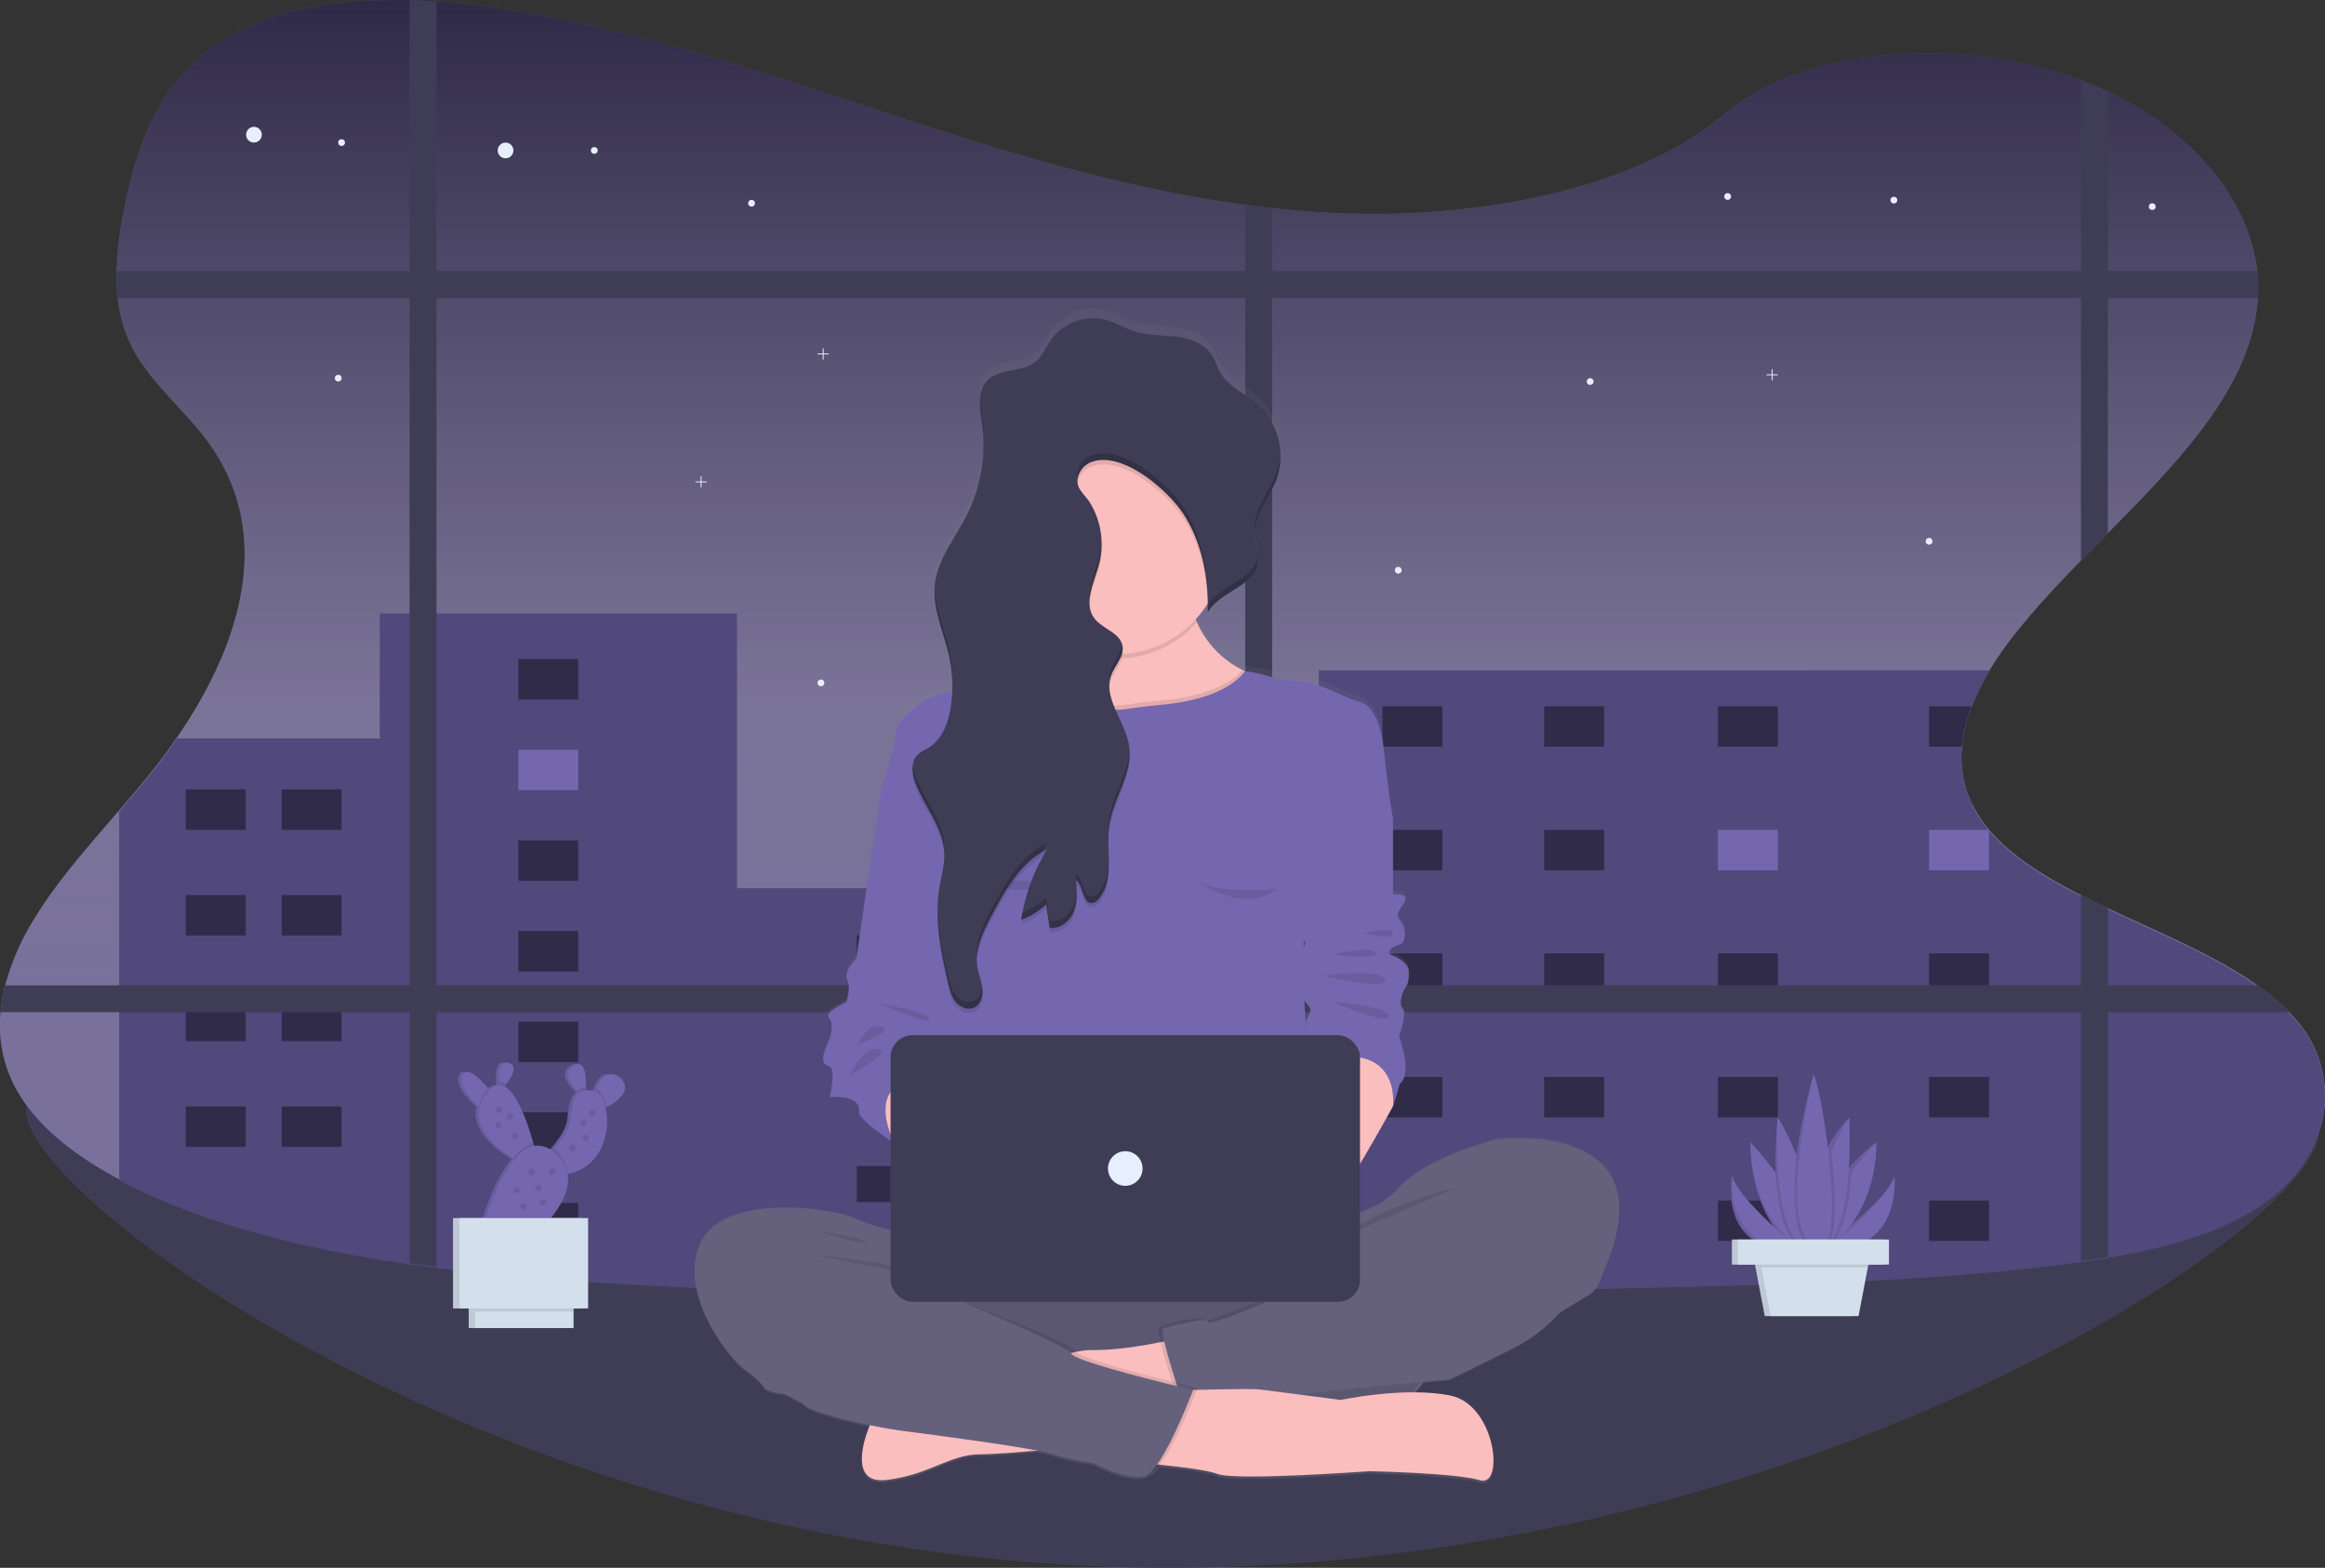 <svg id="08eab577-e723-4d12-b868-9f4caa103b0f" data-name="Layer 1" xmlns="http://www.w3.org/2000/svg" xmlns:xlink="http://www.w3.org/1999/xlink" width="1109.79" height="748.34" viewBox="0 0 1109.79 748.34"><rect x="0" y="0" width="1109.79" height="748.34" fill="#333333" stroke="none"/><defs><linearGradient id="4673c98d-e8c8-4911-bde5-090ef44e1581" x1="600" y1="694.2" x2="600" y2="75.83" gradientUnits="userSpaceOnUse"><stop offset="0.2" stop-color="gray" stop-opacity="0.4"/><stop offset="0.46" stop-color="gray" stop-opacity="0.5"/><stop offset="1" stop-opacity="0.6"/></linearGradient><linearGradient id="528408a2-f79a-48f6-b2a6-578d2aaf4c5c" x1="597.35" y1="783.63" x2="597.35" y2="223.2" gradientUnits="userSpaceOnUse"><stop offset="0" stop-color="gray" stop-opacity="0.25"/><stop offset="0.54" stop-color="gray" stop-opacity="0.12"/><stop offset="1" stop-color="gray" stop-opacity="0.1"/></linearGradient></defs><title>working late</title><path d="M1151.86,616.41c0,44.37-244.24,207.76-549.27,207.76S57.45,650.05,57.45,605.68s240.11,57.79,545.14,57.79S1151.86,572,1151.86,616.41Z" transform="translate(-45.11 -75.83)" fill="#3f3d56"/><path d="M1154.89,598.7c0,.59,0,1.18,0,1.78-.67,18.44-10.94,36.78-29.68,49.73-19.88,13.72-46.54,20.94-73.91,25.55-4.28.72-8.58,1.37-12.87,2-2.19.3-4.37.6-6.54.88-60.93,8-123.14,9.53-185.06,11-64.77,1.6-129.6,3.18-194.44,4l-12.86.15c-98.38,1.06-196.72.17-294.74-5.41-30.42-1.72-61.14-4-91.3-7.84q-6.45-.79-12.86-1.73c-40-5.73-78.81-14.52-114.17-28.79A254.48,254.48,0,0,1,102,638.72c-22.21-11.79-40.94-26.7-50.21-45A63.12,63.12,0,0,1,45.39,559a81.22,81.22,0,0,1,2.23-12.87,114.68,114.68,0,0,1,12.63-29.71c14.44-24.42,36.13-46.31,54.83-69.24C155,398.31,181,336.56,144.16,286.47c-10.57-14.39-25.85-27-34.46-42.05A67.72,67.72,0,0,1,101.26,218a95.07,95.07,0,0,1-.53-12.87,178.53,178.53,0,0,1,3.75-29.84c6-30.72,17.21-63.84,51.83-83,23.63-13.08,53.75-17.14,84.29-16.37q6.43.15,12.86.6c11.71.77,23.35,2.19,34.59,4,69.44,11.09,133.53,34.26,198.23,55.18,49.26,15.92,100.28,30.81,153.22,37.91,4.28.57,8.56,1.1,12.86,1.56,12.41,1.36,24.93,2.26,37.55,2.63C752.72,179.6,826,166,867.71,130.68,908,96.54,983.56,93.79,1038.4,114.18l.82.31q6.19,2.36,12,5.08c40.41,19,67.48,51.54,71.3,85.59a74.3,74.3,0,0,1,.34,12.74.53.53,0,0,1,0,.13c-2.62,41.89-36.86,77.07-71.63,112.31-4.3,4.35-8.61,8.7-12.87,13.08-11.28,11.58-22.21,23.25-31.69,35.26a165.34,165.34,0,0,0-11.92,17.1A110.45,110.45,0,0,0,986.28,413a71.62,71.62,0,0,0-4.67,19.3,50.47,50.47,0,0,0,5,27.6l.09.2c9.28,18.4,28.92,31.44,51.66,43,4.19,2.14,8.5,4.22,12.87,6.28,24.66,11.64,51.23,22.45,71.43,36.82A107.09,107.09,0,0,1,1137.84,559a77.34,77.34,0,0,1,5.36,6.17,54.14,54.14,0,0,1,11.68,32.69C1154.89,598.16,1154.89,598.43,1154.89,598.7Z" transform="translate(-45.11 -75.83)" fill="#7467af"/><path d="M1154.89,598.7c0,.59,0,1.18,0,1.78-.67,18.44-10.94,36.78-29.68,49.73-19.88,13.72-46.54,20.94-73.91,25.55-4.28.72-8.58,1.37-12.87,2-2.19.3-4.37.6-6.54.88-60.93,8-123.14,9.53-185.06,11-64.77,1.6-129.6,3.18-194.44,4l-12.86.15c-98.38,1.06-196.72.17-294.74-5.41-30.42-1.72-61.14-4-91.3-7.84q-6.45-.79-12.86-1.73c-40-5.73-78.81-14.52-114.17-28.79A254.48,254.48,0,0,1,102,638.72c-22.21-11.79-40.94-26.7-50.21-45A63.12,63.12,0,0,1,45.39,559a81.22,81.22,0,0,1,2.23-12.87,114.68,114.68,0,0,1,12.63-29.71c14.44-24.42,36.13-46.31,54.83-69.24C155,398.31,181,336.56,144.16,286.47c-10.57-14.39-25.85-27-34.46-42.05A67.72,67.72,0,0,1,101.26,218a95.07,95.07,0,0,1-.53-12.87,178.53,178.53,0,0,1,3.75-29.84c6-30.72,17.21-63.84,51.83-83,23.63-13.08,53.75-17.14,84.29-16.37q6.43.15,12.86.6c11.71.77,23.35,2.19,34.59,4,69.44,11.09,133.53,34.26,198.23,55.18,49.26,15.92,100.28,30.81,153.22,37.91,4.28.57,8.56,1.1,12.86,1.56,12.41,1.36,24.93,2.26,37.55,2.63C752.72,179.6,826,166,867.71,130.68,908,96.54,983.56,93.79,1038.4,114.18l.82.31q6.19,2.36,12,5.08c40.41,19,67.48,51.54,71.3,85.59a74.3,74.3,0,0,1,.34,12.74.53.53,0,0,1,0,.13c-2.62,41.89-36.86,77.07-71.63,112.31-4.3,4.35-8.61,8.7-12.87,13.08-11.28,11.58-22.21,23.25-31.69,35.26a165.34,165.34,0,0,0-11.92,17.1A110.45,110.45,0,0,0,986.28,413a71.62,71.62,0,0,0-4.67,19.3,50.47,50.47,0,0,0,5,27.6l.09.2c9.28,18.4,28.92,31.44,51.66,43,4.19,2.14,8.5,4.22,12.87,6.28,24.66,11.64,51.23,22.45,71.43,36.82A107.09,107.09,0,0,1,1137.84,559a77.34,77.34,0,0,1,5.36,6.17,54.14,54.14,0,0,1,11.68,32.69C1154.89,598.16,1154.89,598.43,1154.89,598.7Z" transform="translate(-45.11 -75.83)" fill="url(#4673c98d-e8c8-4911-bde5-090ef44e1581)"/><path d="M1051.27,119.57V330.33c-4.3,4.36-8.61,8.71-12.87,13.09V114.18Z" transform="translate(-45.11 -75.83)" fill="#3f3d56"/><path d="M1122.91,217.9a.57.57,0,0,1,0,.13H101.26a95.21,95.21,0,0,1-.53-12.87H1122.57A74.27,74.27,0,0,1,1122.91,217.9Z" transform="translate(-45.11 -75.83)" fill="#3f3d56"/><circle cx="241.32" cy="71.81" r="3.75" fill="#e7effd"/><circle cx="121.22" cy="64.3" r="3.75" fill="#e7effd"/><circle cx="283.68" cy="71.81" r="1.61" fill="#e7effd"/><circle cx="163.04" cy="68.06" r="1.61" fill="#e7effd"/><circle cx="161.44" cy="180.51" r="1.61" fill="#e7effd"/><circle cx="904.01" cy="95.53" r="1.61" fill="#e7effd"/><circle cx="358.74" cy="97.01" r="1.61" fill="#e7effd"/><circle cx="824.66" cy="93.79" r="1.61" fill="#e7effd"/><circle cx="1027.33" cy="98.62" r="1.61" fill="#e7effd"/><path d="M1154.89,598.7c0,.59,0,1.18,0,1.78-.51,18.58-10.8,37.11-29.68,50.15-19.88,13.72-46.54,20.94-73.91,25.55-4.28.72-8.58,1.37-12.87,2-2.19.3-4.37.6-6.54.88-15,2-30.08,3.53-45.21,4.81-20.3,1.72-40.7,2.91-61.12,3.79-26.22,1.15-52.49,1.8-78.73,2.45-51.29,1.26-102.62,2.52-154,3.39l-18.23.3-22.24.3-12.86.15c-81,.86-161.88.42-242.62-2.88q-8.06-.32-16.09-.7-18-.79-36-1.83c-24.05-1.36-48.29-3.08-72.27-5.63q-9.54-1-19-2.21-6.45-.79-12.86-1.73-7.14-1-14.22-2.18c-35-5.72-68.79-14-99.95-26.62A259.37,259.37,0,0,1,102,639.14v-176c4.44-5.15,8.85-10.3,13.09-15.51,5.1-6.26,10-12.71,14.5-19.33h96.8V368.65h170.5V499.79H674.6v-104H995a112,112,0,0,0-8.39,16.65V413h-.37a71.62,71.62,0,0,0-4.67,19.3,50.47,50.47,0,0,0,5,27.6v.42l.09.2c9.28,18.4,28.92,31.44,51.66,43,4.19,2.14,8.5,4.22,12.87,6.28,24.41,11.52,50.71,22.24,70.83,36.4l.6.42A107.61,107.61,0,0,1,1137.43,559c.15.14.28.28.41.42a77.34,77.34,0,0,1,5.36,6.17,54.21,54.21,0,0,1,11.68,32.27C1154.89,598.16,1154.89,598.43,1154.89,598.7Z" transform="translate(-45.11 -75.83)" fill="#7467af"/><path d="M1154.89,598.7c0,.59,0,1.18,0,1.78-.51,18.58-10.8,37.11-29.68,50.15-19.88,13.72-46.54,20.94-73.91,25.55-4.28.72-8.58,1.37-12.87,2-2.19.3-4.37.6-6.54.88-15,2-30.08,3.53-45.21,4.81-20.3,1.72-40.7,2.91-61.12,3.79-26.22,1.15-52.49,1.8-78.73,2.45-51.29,1.26-102.62,2.52-154,3.39l-18.23.3-22.24.3-12.86.15c-81,.86-161.88.42-242.62-2.88q-8.06-.32-16.09-.7-18-.79-36-1.83c-24.05-1.36-48.29-3.08-72.27-5.63q-9.54-1-19-2.21-6.45-.79-12.86-1.73-7.14-1-14.22-2.18c-35-5.72-68.79-14-99.95-26.62A259.37,259.37,0,0,1,102,639.14v-176c4.44-5.15,8.85-10.3,13.09-15.51,5.1-6.26,10-12.71,14.5-19.33h96.8V368.65h170.5V499.79H674.6v-104H995a112,112,0,0,0-8.39,16.65V413h-.37a71.62,71.62,0,0,0-4.67,19.3,50.47,50.47,0,0,0,5,27.6v.42l.09.2c9.28,18.4,28.92,31.44,51.66,43,4.19,2.14,8.5,4.22,12.87,6.28,24.41,11.52,50.71,22.24,70.83,36.4l.6.42A107.61,107.61,0,0,1,1137.43,559c.15.14.28.28.41.42a77.34,77.34,0,0,1,5.36,6.17,54.21,54.21,0,0,1,11.68,32.27C1154.89,598.16,1154.89,598.43,1154.89,598.7Z" transform="translate(-45.11 -75.83)" opacity="0.3"/><rect x="88.69" y="376.79" width="28.6" height="19.3" opacity="0.4"/><rect x="134.45" y="376.79" width="28.6" height="19.3" opacity="0.4"/><rect x="659.88" y="337.12" width="28.6" height="19.3" opacity="0.4"/><rect x="737.09" y="337.12" width="28.6" height="19.3" opacity="0.4"/><rect x="820.01" y="337.12" width="28.6" height="19.3" opacity="0.4"/><rect x="659.88" y="396.1" width="28.6" height="19.3" opacity="0.4"/><rect x="737.09" y="396.1" width="28.6" height="19.3" opacity="0.4"/><rect x="820.01" y="396.1" width="28.6" height="19.3" fill="#7467af"/><rect x="659.88" y="455.07" width="28.6" height="19.3" opacity="0.4"/><rect x="737.09" y="455.07" width="28.6" height="19.3" opacity="0.4"/><rect x="820.01" y="455.07" width="28.6" height="19.3" opacity="0.4"/><rect x="659.88" y="514.05" width="28.6" height="19.3" opacity="0.4"/><rect x="737.09" y="514.05" width="28.6" height="19.3" opacity="0.4"/><rect x="820.01" y="514.05" width="28.6" height="19.3" opacity="0.4"/><rect x="659.88" y="573.03" width="28.6" height="19.3" opacity="0.4"/><rect x="737.09" y="573.03" width="28.6" height="19.3" opacity="0.4"/><rect x="820.01" y="573.03" width="28.6" height="19.3" opacity="0.4"/><path d="M986.28,413a71.62,71.62,0,0,0-4.67,19.3H965.92V413Z" transform="translate(-45.11 -75.83)" opacity="0.4"/><rect x="920.81" y="396.1" width="28.6" height="19.3" fill="#7467af"/><rect x="920.81" y="455.07" width="28.6" height="19.3" opacity="0.4"/><rect x="920.81" y="514.05" width="28.6" height="19.3" opacity="0.4"/><rect x="920.81" y="573.03" width="28.6" height="19.3" opacity="0.4"/><rect x="247.4" y="314.6" width="28.6" height="19.3" opacity="0.4"/><rect x="247.4" y="357.87" width="28.6" height="19.3" fill="#7467af"/><rect x="247.4" y="401.13" width="28.6" height="19.3" opacity="0.4"/><rect x="247.4" y="444.4" width="28.6" height="19.3" opacity="0.4"/><rect x="247.4" y="487.66" width="28.6" height="19.3" opacity="0.4"/><rect x="247.4" y="530.93" width="28.6" height="19.3" opacity="0.4"/><rect x="247.4" y="574.19" width="28.6" height="19.3" opacity="0.4"/><rect x="88.69" y="427.23" width="28.6" height="19.3" opacity="0.4"/><rect x="134.45" y="427.23" width="28.6" height="19.3" opacity="0.4"/><rect x="88.69" y="477.67" width="28.6" height="19.3" opacity="0.4"/><rect x="134.45" y="477.67" width="28.6" height="19.3" opacity="0.4"/><rect x="88.69" y="528.11" width="28.6" height="19.3" opacity="0.4"/><rect x="134.45" y="528.11" width="28.6" height="19.3" opacity="0.4"/><rect x="408.96" y="446.45" width="142.98" height="17.25" opacity="0.4"/><rect x="408.96" y="501.49" width="142.98" height="17.25" opacity="0.4"/><rect x="408.96" y="556.54" width="142.98" height="17.25" opacity="0.4"/><path d="M253.46,76.52v604q-6.45-.79-12.86-1.73V75.92C244.89,76,249.17,76.22,253.46,76.52Z" transform="translate(-45.11 -75.83)" fill="#3f3d56"/><path d="M652.36,175.15V693.66l-12.86.15V173.58Q645.92,174.45,652.36,175.15Z" transform="translate(-45.11 -75.83)" fill="#3f3d56"/><path d="M1137.84,559H45.39a81.22,81.22,0,0,1,2.23-12.87H1122.7A105.88,105.88,0,0,1,1137.84,559Z" transform="translate(-45.11 -75.83)" fill="#3f3d56"/><path d="M1038.4,503.06c4.19,2.14,8.5,4.22,12.87,6.28V675.76c-4.28.72-8.58,1.37-12.87,2Z" transform="translate(-45.11 -75.83)" fill="#3f3d56"/><polygon points="337.33 229.81 334.87 229.81 334.87 227.35 334.43 227.35 334.43 229.81 331.97 229.81 331.97 230.25 334.43 230.25 334.43 232.71 334.87 232.71 334.87 230.25 337.33 230.25 337.33 229.81" fill="#e7effd"/><polygon points="848.61 178.68 846.15 178.68 846.15 176.22 845.7 176.22 845.7 178.68 843.25 178.68 843.25 179.12 845.7 179.12 845.7 181.58 846.15 181.58 846.15 179.12 848.61 179.12 848.61 178.68" fill="#e7effd"/><polygon points="395.6 168.73 393.14 168.73 393.14 166.27 392.69 166.27 392.69 168.73 390.24 168.73 390.24 169.18 392.69 169.18 392.69 171.63 393.14 171.63 393.14 169.18 395.6 169.18 395.6 168.73" fill="#e7effd"/><circle cx="391.85" cy="325.96" r="1.61" fill="#e7effd"/><circle cx="759.02" cy="182.12" r="1.61" fill="#e7effd"/><circle cx="920.81" cy="258.37" r="1.61" fill="#e7effd"/><circle cx="667.43" cy="272.18" r="1.61" fill="#e7effd"/><path d="M760.43,619s-34.31,8.3-47.89,23.83c-4.55,5.19-11.3,8.93-18.27,11.6V631c7.85-13.18,15.76-27.84,15.76-27.84.36-.72,3.22-10.83,3.22-10.83,6.44-5.06-.36-22.74-.36-22.74s3.94-11.19,1.79-13.36-.36-7.94,1.43-10.47,1.43-5.78,1.43-7.94-2.86-5.42-7.51-7.22.36-4.69,3.22-5.42,3.58-7.58.36-11.19.36-5.77,2.14-9.74S710,501,710,501V464.5h0s-2.15-11.91-4.29-32.85-10.37-23.1-10.37-23.1a94.19,94.19,0,0,1-12.87-5.06,88.15,88.15,0,0,0-13.58-5.05s-9.65,0-17.52-2.42-11.95-2.59-11.95-2.59l-1.29-.64a46.83,46.83,0,0,1-21.69-23c-.22-.5-.42-1-.62-1.48a50.48,50.48,0,0,0,5.71-7.58l0-.06c0,.37,0,.74,0,1.11,0,.15,0,.31,0,.46,0,.89,0,1.78,0,2.67h0V365c5.7-10.07,22.24-12.37,23.81-23.87a12,12,0,0,0,.11-1.58v-.07c0-.38,0-.77,0-1.16-.21-3.21-1.31-6.41-1.52-9.65a18.53,18.53,0,0,1,0-2.79v.06c.74-8.93,7.47-16.7,10.55-25.37a30.41,30.41,0,0,0,1.61-7.22v-.07c.08-.74.13-1.49.15-2.24,0-.18,0-.37,0-.55,0-.52,0-1,0-1.56a33.78,33.78,0,0,0-11.15-24.4c-5.7-4.95-13.23-8.06-17.18-14.53-1.84-3-2.74-6.56-4.75-9.46-3.78-5.48-10.72-7.71-17.29-8.5s-13.32-.53-19.6-2.59c-4.46-1.46-8.5-4.05-13-5.35a24.87,24.87,0,0,0-26.71,9.63c-2.37,3.46-3.92,7.6-7.12,10.3-6.55,5.54-17.66,3.14-23.4,9.52-3.15,3.51-3.51,8.29-3.13,13.17,0,.06,0,.12,0,.18,0,.37.07.75.11,1.13,0,.18,0,.36,0,.53s0,.38.07.57c.2,1.75.45,3.49.67,5.17,0,.26.06.51.09.77l.18,1.57c0,.38.06.76.1,1.14s.07,1,.1,1.42,0,.74.07,1.12a77.16,77.16,0,0,1-8.2,38.5c-5.41,10.61-13.45,20.39-14.85,32.24a34.73,34.73,0,0,0-.16,5.85c0,.23,0,.46,0,.69s.06.7.09,1.05.08.81.13,1.21c0,.23.06.46.09.69.07.53.15,1.06.24,1.6l.06.34c1.42,8.08,4.64,16,6.35,24.16a65.34,65.34,0,0,1,1.28,9.13.13.13,0,0,0,0,.06c.06,1,.11,1.95.14,2.93,0,1.32,0,2.65,0,4a63.46,63.46,0,0,1-8.33,2.56c-5,.72-19.67,13.72-18.6,17s-6.56,26-6.77,26.69h0l-12,83s-6.37,6.14-4.38,10.11-.39,10.83-.39,10.83-10.76,4.69-8.37,7.58,1.3,8.3-.34,11.91-4.33,10.11,0,11.19.74,15.17.74,15.17,15.09-1.74,14,7.22c-.36,2.85,10.55,10.69,15.1,13.83V663c-6.11-1.71-13.29-3.93-17.87-6.07-9.29-4.33-61.48-12.63-72.92,12.28s15.73,58.12,22.52,61.73c0,0,6.44,5.05,7.87,7.58s9.65,3.25,9.65,3.25,8.58,4,10.72,6.13c1.58,1.6,14.65,5.75,30.14,9h0s-12.51,28.8,7.9,26.43,30.35-12.42,44.74-12.42c5.75,0,16.43-.81,27.18-1.77a72.24,72.24,0,0,1,8,1.89,102.81,102.81,0,0,0,18.58,4s16.09,8.66,24.67,6.49a5.45,5.45,0,0,0,1.94-1l.2,0c1.56-.39,3.33-2,5.17-4.43,10.73,1.1,23,2.66,27.56,4.44,8.89,3.43,72.48-1.32,72.48-1.32s41.08.81,52.85,4.37,7.59-36.35-14.13-40.84A89.12,89.12,0,0,0,719.77,741a39.5,39.5,0,0,0,4.11-5c7.82-.71,13-1.15,13-1.15s20.73-10.11,32.53-16.25a74.22,74.22,0,0,0,20-15.88s10.36-6.5,14.65-9,6.43-10.83,6.43-10.83C843,609.24,760.43,619,760.43,619Zm-93.08-92.38c0-1.21,0-2.43,0-3.64C668.51,523.8,668.34,525.09,667.35,526.61Zm.34,25.53c.87,1.14,1.71,2.18,2.31,3,2.31,3-1.87,4.4-1.57,9.37.07,1.11.17,2.66.27,4.38h0C668.26,561.73,667.9,555.83,667.69,552.14Z" transform="translate(-45.11 -75.83)" fill="url(#528408a2-f79a-48f6-b2a6-578d2aaf4c5c)"/><path d="M481.63,666.07s-20-4.65-29.31-8.94-61.48-12.51-72.92,12.16,15.73,57.54,22.52,61.12S474.84,685,474.84,685L527,707l10-34.14Z" transform="translate(-45.11 -75.83)" fill="#65617d"/><rect x="458.59" y="597.03" width="227.07" height="78.99" rx="36.83" ry="36.83" fill="#65617d"/><path d="M730.77,712.35a39.41,39.41,0,0,1-6.58,21.84,40,40,0,0,1-5,6.1,39.37,39.37,0,0,1-27.93,11.57H543.2a39.5,39.5,0,0,1,0-79H691.27a39.5,39.5,0,0,1,39.5,39.49Z" transform="translate(-45.11 -75.83)" opacity="0.1"/><path d="M607.14,714.66s-22.77,5.85-41.35,5.59S460.3,756.1,460.3,756.1s-12.51,28.52,7.9,26.16S498.55,770,512.94,770s59.66-5,59.66-5l43.56-32.18Z" transform="translate(-45.11 -75.83)" fill="#fbbebe"/><path d="M621.39,445.53l-40.84,8.05-2.65.53s-32.29-8.58-33.36-9.3-30.38-40.21-30.38-40.21,14.82.16,26.46-6.55c.42-.24.83-.5,1.24-.75a25.8,25.8,0,0,0,11-13.49c.21-.59.39-1.2.56-1.84,1.24-4.78,1.32-10.57-.34-17.58-4-16.67,5.2-21.26,17.39-20.86,17.61.58,41.58,11.57,41.58,11.57a48.87,48.87,0,0,0,3.77,16.3c.19.48.4,1,.62,1.46a46.54,46.54,0,0,0,21.69,22.75l1.29.64c1.3.62,2.67,1.21,4.09,1.74C674.65,409.79,621.39,445.53,621.39,445.53Z" transform="translate(-45.11 -75.83)" fill="#fbbebe"/><path d="M616.48,372.86a51.51,51.51,0,0,1-63.58,10.95c1.76-5.12,2.09-11.49.22-19.42-9.65-40.75,59-9.29,59-9.29A49.53,49.53,0,0,0,616.48,372.86Z" transform="translate(-45.11 -75.83)" opacity="0.1"/><path d="M629.37,336.66a51.12,51.12,0,0,1-7.8,27.23,50.39,50.39,0,0,1-5.71,7.51A51.18,51.18,0,0,1,581,388c-1,.07-2.07.1-3.11.1a51.47,51.47,0,1,1,51.47-51.47Z" transform="translate(-45.11 -75.83)" fill="#fbbebe"/><path d="M621.39,445.53l-40.84,8.05-2.65.53s-32.29-8.58-33.36-9.3-30.38-40.21-30.38-40.21,14.82.16,26.46-6.55c.42-.24.83-.5,1.24-.75,3.7,4,15.81,15.31,34.84,15.23A50.33,50.33,0,0,0,584,412c5.74-.88,11.53-1.45,17.31-2,11.07-1.16,28-4.52,36.89-14.3l1.29.64c1.3.62,2.67,1.21,4.09,1.74C674.65,409.79,621.39,445.53,621.39,445.53Z" transform="translate(-45.11 -75.83)" opacity="0.1"/><path d="M667.5,549.9c.35,7.87,6.08,96.51,6.08,96.51H495.21l1.21-55.81,1-44.64.32-14.65,1.43-50.75L494,476,465.9,451.24h0c.21-.66,7.83-23.25,6.77-26.43s13.59-16.08,18.6-16.8a65.12,65.12,0,0,0,8.38-2.55c8.43-3,19.68-7.32,20.92-6.64,1.75.94,19.29-.69,20-.76h0s12.94,16.73,36.06,16.63a49,49,0,0,0,7.27-.58c5.74-.88,11.53-1.45,17.31-2.05,11.63-1.21,29.71-4.86,38.18-15.8,0,0,4.09.17,11.95,2.56s17.52,2.4,17.52,2.4a88.91,88.91,0,0,1,13.58,5,95,95,0,0,0,12.87,5s8.22,2.14,10.37,22.87S710,466.62,710,466.62L667.5,503.43S667.15,542,667.5,549.9Z" transform="translate(-45.11 -75.83)" fill="#7467af"/><polygon points="420.8 535.91 427.05 545.92 450.46 554.17 466.55 524.83 451.72 514.82 427.95 505.53 414.37 513.39 420.8 535.91" fill="#fbbebe"/><path d="M665.71,661.06s33.24-2.5,46.83-17.87,47.89-23.59,47.89-23.59,82.57-9.65,50,63.27c0,0-2.14,8.22-6.43,10.72s-14.65,8.94-14.65,8.94L662.52,691.45Z" transform="translate(-45.11 -75.83)" fill="#65617d"/><path d="M730.77,712.35a39.41,39.41,0,0,1-6.58,21.84c-21.34,1.89-68.6,6.33-78.49,9.09-12.15,3.37-36.74-2.5-39.43-3.16l-.25-.06s-4.74-14.38-7-23.58c-1-4.18-1.53-7.29-.87-7.52,2.15-.71,21.81-6.08,21.45-3s59-23.06,59-23.06l1.82,22.88C686.45,712.68,730.77,702.42,730.77,712.35Z" transform="translate(-45.11 -75.83)" opacity="0.1"/><path d="M791.89,693.23l-2.5,9.3a74.09,74.09,0,0,1-20,15.72c-11.8,6.08-32.53,16.09-32.53,16.09s-76.13,6.43-89,10-39.68-3.22-39.68-3.22-10-30.38-7.86-31.1,21.8-6.07,21.45-3,59-23.06,59-23.06Z" transform="translate(-45.11 -75.83)" fill="#65617d"/><path d="M579.92,773.37s37.42,2.61,46.32,6,72.48-1.3,72.48-1.3,41.08.8,52.85,4.32,7.59-36-14.13-40.43-52.33,2.09-52.33,2.09-34.54-4.45-38.73-5-31.78.25-31.78.25Z" transform="translate(-45.11 -75.83)" fill="#fbbebe"/><path d="M432.87,674.72s49.46,4.45,63.06,12.56Z" transform="translate(-45.11 -75.83)" opacity="0.1"/><path d="M741.37,642.28s-38.73,9.42-53.91,23.28Z" transform="translate(-45.11 -75.83)" opacity="0.1"/><path d="M435.75,663.47c.79.26,22.77,3.14,22.24,5.23S435.75,663.47,435.75,663.47Z" transform="translate(-45.11 -75.83)" opacity="0.1"/><path d="M401.21,718.61l2.86,10.73s6.43,5,7.86,7.5,9.65,3.22,9.65,3.22,8.58,3.93,10.73,6.07,25.37,8.94,47.18,11.8,62.19,8.22,70.77,11.08a103,103,0,0,0,18.59,3.93s16.08,8.58,24.66,6.44,23.23-41.11,23.23-41.11-56.47-13.22-58.26-17.51-56.12-24.3-56.12-24.3l-32.17.76Z" transform="translate(-45.11 -75.83)" opacity="0.1"/><path d="M399.06,719.68l2.86,10.73s6.44,5,7.87,7.5,9.65,3.22,9.65,3.22,8.58,3.93,10.72,6.08,25.38,8.93,47.18,11.79,62.2,8.22,70.78,11.08A103.32,103.32,0,0,0,566.7,774s16.09,8.57,24.67,6.43,23.23-41.11,23.23-41.11-56.48-13.22-58.26-17.51S474.84,685,474.84,685l-25-5.72Z" transform="translate(-45.11 -75.83)" fill="#65617d"/><path d="M472.15,447.67l-6.25,3.58-12,82.21s-6.37,6.08-4.38,10-.39,10.72-.39,10.72-10.76,4.65-8.37,7.51,1.3,8.22-.34,11.79-4.33,10,0,11.08.74,15,.74,15,15.09-1.72,14,7.14c-.45,3.58,17.06,15,17.06,15s-19.9-36.1,24.68-31.1l3.83-20.35s3.83-11.46,0-15,.86-20.55.86-20.55l.84-73.81Z" transform="translate(-45.11 -75.83)" fill="#7467af"/><path d="M462.44,553.84c.79,1.31,24.86,4,26.43,8.27S462.44,553.84,462.44,553.84Z" transform="translate(-45.11 -75.83)" opacity="0.1"/><path d="M454.85,574.25s3.27-10.21,11-8.38S454.85,574.25,454.85,574.25Z" transform="translate(-45.11 -75.83)" opacity="0.1"/><path d="M450.67,589.16s5.75-13.61,13.6-12.56S450.67,589.16,450.67,589.16Z" transform="translate(-45.11 -75.83)" opacity="0.1"/><path d="M712.54,588.86l-2.51,15s-25.73,47.19-30.38,47.9-30-31.45-30-31.45l-6.79-31.46,26.73-5.07,11.87-11.73S711.46,574.92,712.54,588.86Z" transform="translate(-45.11 -75.83)" fill="#fbbebe"/><path d="M700.38,459.83l9.65,6.79v36.1s7.51-.72,5.72,3.22-5.36,6.07-2.14,9.65,2.5,10.36-.36,11.08-7.86,3.57-3.22,5.36,7.51,5,7.51,7.15.36,5.36-1.43,7.86-3.57,8.22-1.43,10.37-1.79,13.22-1.79,13.22,6.8,17.52.36,22.52c0,0-2.86,10-3.22,10.72,0,0,4.51-34.79-40.46-20.08,0,0-.83-13.26-1.14-18.17s3.88-6.35,1.57-9.28-8.09-9.66-5.36-11.44,1.79-5,.71-7.51-4.85-2.5-1.43-5.54,5.45-5.89,3.44-7.32-5.5-6.09-2.72-8.23,2.86-33.24,2.86-33.24S678.94,437.31,700.38,459.83Z" transform="translate(-45.11 -75.83)" fill="#7467af"/><path d="M695.84,521.33s13.74-3.73,14.19,0S695.84,521.33,695.84,521.33Z" transform="translate(-45.11 -75.83)" opacity="0.1"/><path d="M680.4,531.6s18.84-4.71,21.19-1.05S680.4,531.6,680.4,531.6Z" transform="translate(-45.11 -75.83)" opacity="0.1"/><path d="M676.21,541.54s28.26-3.93,30.09,1.83S676.21,541.54,676.21,541.54Z" transform="translate(-45.11 -75.83)" opacity="0.1"/><path d="M680.4,553.84c1.05.26,27.21,2.09,27.73,7.06S680.4,553.84,680.4,553.84Z" transform="translate(-45.11 -75.83)" opacity="0.1"/><rect x="425.09" y="494.12" width="224.08" height="127.27" rx="10.47" ry="10.47" fill="#3f3d56"/><circle cx="537.13" cy="557.76" r="8.26" fill="#e7effd"/><path d="M507.72,491.94s21.48,16.42,38.09,3.91C545.81,495.85,517.73,498.4,507.72,491.94Z" transform="translate(-45.11 -75.83)" opacity="0.1"/><path d="M616.48,496.36s21.47,16.41,38.08,3.9C654.56,500.26,626.49,502.82,616.48,496.36Z" transform="translate(-45.11 -75.83)" opacity="0.1"/><path d="M629.37,336.66a51.12,51.12,0,0,1-7.8,27.23c-.43-14.33-3.8-28.67-11.6-40.64-7.14-11-28.85-30.19-43.77-24.84a10.57,10.57,0,0,0-6.52,7c-1.48,5.62,2.85,8,5.63,12.43a38.11,38.11,0,0,1,5.2,25.68,35.72,35.72,0,0,1-.75,3.56c-2.35,8.82-7.73,18.91-2.18,26.14,3.87,5,12.19,6.78,13.32,13A7.59,7.59,0,0,1,581,388c-.26,4.21-3.85,7.92-5.42,12.05-1.84,4.87-.8,9.71,1.11,14.6,2.48,6.38,6.44,12.83,7.4,19.57s-1.11,13-3.55,19.33c-2.31,6-5,11.95-5.9,18.2-1.73,11.88,2.63,25.62-4.85,35a5.24,5.24,0,0,1-3.27,2.21c-4.79.5-4-8.11-7.83-11,.41,5,.8,10.22-1,14.9s-6.54,8.66-11.5,7.87l-1.71-11.23a32.43,32.43,0,0,1-11.9,7.45A86.74,86.74,0,0,1,545,483.35c-12.59,6.06-19.93,19.18-26.48,31.52-4.08,7.71-8.31,16.13-6.88,24.74.58,3.51,2.09,6.85,2.42,10.38s-.95,7.66-4.24,9c-2.87,1.17-6.22-.23-8.29-2.57l-.36-.43c-.2-.26-.39-.53-.57-.8a13.43,13.43,0,0,1-.95-1.7,32.89,32.89,0,0,1-2-6.57l-.22-1c-3.33-14.61-6.33-29.68-3.89-44.46.9-5.44,2.54-10.84,2.34-16.36A30,30,0,0,0,494,476c-2.92-8.18-8.54-15.69-11.74-23.93a.71.71,0,0,1-.08-.18c-1.68-4.36-2.51-9.81.6-13.31,1.6-1.81,4-2.72,6-4,6.22-4.05,9-11.74,10.15-19.08a64.88,64.88,0,0,0,.78-10c8.43-3,19.68-7.32,20.92-6.64,1.75.94,19.29-.69,20-.76,5.34-3.08,10-7.61,12.28-14.24.21-.59.39-1.2.56-1.84a51.47,51.47,0,1,1,75.91-45.31Z" transform="translate(-45.11 -75.83)" opacity="0.1"/><path d="M569.76,344.94c-2.36,8.82-7.73,18.91-2.17,26.15,3.87,5,12.19,6.77,13.3,13,.89,5-3.52,9.12-5.3,13.82-4.24,11.23,6.82,22.27,8.5,34.16,1.83,12.9-7.57,24.65-9.44,37.54-1.73,11.88,2.63,25.61-4.85,35a5.18,5.18,0,0,1-3.27,2.21c-4.79.51-4-8.1-7.83-11,.41,5,.8,10.22-1,14.9s-6.54,8.65-11.5,7.87l-1.71-11.24a32.39,32.39,0,0,1-11.9,7.45A86.8,86.8,0,0,1,545,481.21c-12.59,6.06-19.92,19.18-26.47,31.51-4.09,7.71-8.31,16.14-6.89,24.75.58,3.51,2.09,6.84,2.42,10.38s-.95,7.65-4.24,9c-3,1.25-6.63-.41-8.65-3s-2.8-5.89-3.53-9.08c-3.42-14.92-6.61-30.32-4.12-45.42.9-5.45,2.54-10.85,2.34-16.36-.43-12.07-9.34-22-13.68-33.23-1.69-4.37-2.51-9.81.6-13.31,1.6-1.81,4-2.72,6-4,6.21-4.06,9-11.74,10.14-19.08a66.12,66.12,0,0,0-.67-23.88c-2.51-11.75-8.27-23.23-6.84-35.16,1.4-11.74,9.44-21.42,14.85-31.93a75.54,75.54,0,0,0,7.66-44.15c-.93-7.05-2.56-15.21,2.22-20.48,5.74-6.32,16.85-3.94,23.4-9.42,3.2-2.67,4.75-6.78,7.12-10.2a25,25,0,0,1,26.71-9.54c4.5,1.29,8.54,3.85,13,5.3,6.28,2,13,1.78,19.6,2.57s13.51,3,17.29,8.41c2,2.88,2.91,6.39,4.75,9.37,3.95,6.4,11.48,9.48,17.18,14.39a33.34,33.34,0,0,1,9.38,35.61c-3.4,9.47-11.27,17.85-10.6,27.89.27,4.13,2,8.18,1.46,12.27-1.58,11.39-18.11,13.66-23.82,23.64.46-16.36-2.68-33.21-11.61-46.92-7.14-11-28.85-30.2-43.77-24.85a10.61,10.61,0,0,0-6.52,7c-1.48,5.61,2.85,8,5.63,12.43A37.8,37.8,0,0,1,569.76,344.94Z" transform="translate(-45.11 -75.83)" fill="#3f3d56"/><g opacity="0.2"><path d="M499.65,401.62a65.55,65.55,0,0,0-1.43-15.3c-2.13-10-6.59-19.79-7-29.83-.58,11.18,4.65,22,7,33A65.65,65.65,0,0,1,499.65,401.62Z" transform="translate(-45.11 -75.83)"/><path d="M542.25,482.77c.87-1.59,1.77-3.17,2.74-4.71-12.58,6.06-19.92,19.18-26.47,31.52-3.79,7.13-7.68,14.89-7.1,22.83.48-6.81,3.83-13.45,7.1-19.62C524.58,501.38,531.32,489.32,542.25,482.77Z" transform="translate(-45.11 -75.83)"/><path d="M514,547.44c-.38,2.7-1.72,5.26-4.18,6.27-3,1.24-6.63-.41-8.64-3s-2.81-5.88-3.54-9.08c-2.44-10.66-4.76-21.58-5-32.45-.24,11.93,2.3,23.95,5,35.67.73,3.19,1.52,6.5,3.54,9.08s5.61,4.24,8.64,3c3.29-1.35,4.58-5.46,4.25-9C514,547.76,514,547.6,514,547.44Z" transform="translate(-45.11 -75.83)"/><path d="M570.92,334.2a36.29,36.29,0,0,1-1.16,7.6c-1.74,6.53-5.14,13.77-4.53,20,.48-5.44,3.08-11.36,4.53-16.81A36.14,36.14,0,0,0,570.92,334.2Z" transform="translate(-45.11 -75.83)"/><path d="M514.51,286.48a75.05,75.05,0,0,0-.62-11.41c-.37-2.78-.84-5.74-1-8.63-.23,3.85.47,8,1,11.85A74.85,74.85,0,0,1,514.51,286.48Z" transform="translate(-45.11 -75.83)"/><path d="M580.9,384.19c0-.09,0-.16-.07-.25-.76,3.72-3.82,7.12-5.23,10.86a15.23,15.23,0,0,0-.88,7,14.38,14.38,0,0,1,.88-3.78C577.37,393.31,581.78,389.15,580.9,384.19Z" transform="translate(-45.11 -75.83)"/><path d="M495.86,479.85c-.44-12.07-9.34-22-13.69-33.23a22.78,22.78,0,0,1-1.4-5.5,18.58,18.58,0,0,0,1.4,8.72c4.28,11.08,12.94,20.83,13.64,32.63C495.86,481.6,495.89,480.72,495.86,479.85Z" transform="translate(-45.11 -75.83)"/><path d="M610,318c-7.15-11-28.85-30.2-43.77-24.85a10.62,10.62,0,0,0-6.53,7,7.57,7.57,0,0,0-.11,3.76c0-.18.06-.36.11-.54a10.6,10.6,0,0,1,6.53-7c14.92-5.35,36.62,13.88,43.77,24.85,8.08,12.42,11.41,27.41,11.63,42.28C621.84,347.55,618.65,331.28,610,318Z" transform="translate(-45.11 -75.83)"/><path d="M645.4,341.25c-1.57,11.36-18,13.65-23.77,23.57,0,1.09,0,2.19,0,3.28,5.7-10,22.24-12.25,23.81-23.64a13.57,13.57,0,0,0,0-3.37A.86.86,0,0,1,645.4,341.25Z" transform="translate(-45.11 -75.83)"/><path d="M654.54,301.08c-3.4,9.48-11.27,17.85-10.6,27.9,0,.14,0,.29,0,.44.74-8.85,7.47-16.53,10.55-25.12a31.48,31.48,0,0,0,1.75-12.24A30.57,30.57,0,0,1,654.54,301.08Z" transform="translate(-45.11 -75.83)"/><path d="M569.8,501.49a5.2,5.2,0,0,1-3.27,2.22c-4.79.51-4-8.1-7.83-11,.1,1.14.19,2.29.25,3.44,3.56,3.08,2.9,11.27,7.58,10.77a5.15,5.15,0,0,0,3.27-2.21c4.27-5.36,4.68-12.13,4.57-19.16C574.26,491.41,573.41,497,569.8,501.49Z" transform="translate(-45.11 -75.83)"/><path d="M557.69,507.61c-1.82,4.69-6.54,8.66-11.51,7.87q-.85-5.61-1.7-11.24a32.62,32.62,0,0,1-11.31,7.23c-.22,1.14-.43,2.29-.6,3.44a32.42,32.42,0,0,0,11.91-7.45q.85,5.63,1.7,11.24c5,.78,9.69-3.18,11.51-7.87A25.62,25.62,0,0,0,559,500.66,21.63,21.63,0,0,1,557.69,507.61Z" transform="translate(-45.11 -75.83)"/><path d="M574.65,466.49a57.13,57.13,0,0,0-.43,9.11,45.61,45.61,0,0,1,.43-5.89c1.79-12.29,10.4-23.54,9.62-35.73C583.58,445,576.28,455.29,574.65,466.49Z" transform="translate(-45.11 -75.83)"/></g><path d="M872,637s-6.79,31.63,23.43,35.38l1.87-3.51S873.9,646.87,872,637Z" transform="translate(-45.11 -75.83)" fill="#7467af"/><path d="M906.94,668.66l-7,1.49-.7.15s-18.75-15.22-18.51-49.2a85,85,0,0,0,8.95,14.17C897.09,645.1,905.54,658.23,906.94,668.66Z" transform="translate(-45.11 -75.83)" fill="#7467af"/><path d="M909.32,671.92a4.43,4.43,0,0,1-3.78.49c-18-4.22-11.95-63-11.95-63,1,.47,2.09,8,6.24,17.6C907.11,644,915.11,667.66,909.32,671.92Z" transform="translate(-45.11 -75.83)" fill="#7467af"/><path d="M949.34,637s1.17,31.63-29.05,35.38l-1.87-3.51S947.47,646.87,949.34,637Z" transform="translate(-45.11 -75.83)" fill="#7467af"/><path d="M940.68,621.1c.22,34-24.14,49.2-24.14,49.2l-.7-.15-7-1.49c1.39-10.43,9.86-23.56,17.28-33.39A76,76,0,0,1,940.68,621.1Z" transform="translate(-45.11 -75.83)" fill="#7467af"/><path d="M915.73,668.84a11.18,11.18,0,0,1-4,3.08h0a7.69,7.69,0,0,1-1.47.49c-4.44,1-6-2.16-5.74-7.6.42-9.69,6.51-26.49,12-39,3.94-9.06,10.37-15.92,11.33-16.37C927.79,609.39,927.52,655.18,915.73,668.84Z" transform="translate(-45.11 -75.83)" fill="#7467af"/><path d="M910.69,588.77s-20.15,71.46-2.81,82.24S915.14,595.1,910.69,588.77Z" transform="translate(-45.11 -75.83)" fill="#7467af"/><path d="M872,637s-6.79,31.63,23.43,35.38l1.87-3.51S873.9,646.87,872,637Z" transform="translate(-45.11 -75.83)" opacity="0.1"/><path d="M906.94,668.66l-7,1.49-.7.15s-18.75-15.22-18.51-49.2a85,85,0,0,0,8.95,14.17C897.09,645.1,905.54,658.23,906.94,668.66Z" transform="translate(-45.11 -75.83)" opacity="0.1"/><path d="M909.32,671.92a4.43,4.43,0,0,1-3.78.49c-18-4.22-11.95-63-11.95-63,1,.47,2.09,8,6.24,17.6C907.11,644,915.11,667.66,909.32,671.92Z" transform="translate(-45.11 -75.83)" opacity="0.1"/><path d="M949.34,637s1.17,31.63-29.05,35.38l-1.87-3.51S947.47,646.87,949.34,637Z" transform="translate(-45.11 -75.83)" opacity="0.1"/><path d="M940.68,621.1c.22,34-24.14,49.2-24.14,49.2l-.7-.15-7-1.49c1.39-10.43,9.86-23.56,17.28-33.39A76,76,0,0,1,940.68,621.1Z" transform="translate(-45.11 -75.83)" opacity="0.1"/><path d="M915.73,668.84a11.18,11.18,0,0,1-4,3.08h0a7.69,7.69,0,0,1-1.47.49c-4.44,1-6-2.16-5.74-7.6.42-9.69,6.51-26.49,12-39,3.94-9.06,10.37-15.92,11.33-16.37C927.79,609.39,927.52,655.18,915.73,668.84Z" transform="translate(-45.11 -75.83)" opacity="0.1"/><path d="M910.69,588.77s-20.15,71.46-2.81,82.24S915.14,595.1,910.69,588.77Z" transform="translate(-45.11 -75.83)" opacity="0.1"/><path d="M872,637s-4,31.63,26.24,35.38l1.87-3.51S873.9,646.87,872,637Z" transform="translate(-45.11 -75.83)" fill="#7467af"/><path d="M909.75,668.66l-7,1.49-.71.15s-21.56-15.22-21.32-49.2c0,0,5.52,5.92,11.76,14.17C899.9,645.1,908.35,658.23,909.75,668.66Z" transform="translate(-45.11 -75.83)" fill="#7467af"/><path d="M909.75,668.66l-7,1.49c-6.67-5.85-9.31-21.12-10.27-34.88C899.9,645.1,908.35,658.23,909.75,668.66Z" transform="translate(-45.11 -75.83)" opacity="0.1"/><path d="M912.13,671.92a4.43,4.43,0,0,1-3.78.49c-18.05-4.22-14.76-63-14.76-63,1,.47,4.9,8,9,17.6C909.92,644,917.92,667.66,912.13,671.92Z" transform="translate(-45.11 -75.83)" fill="#7467af"/><path d="M949.34,637s4,31.63-26.24,35.38l-1.87-3.51S947.47,646.87,949.34,637Z" transform="translate(-45.11 -75.83)" fill="#7467af"/><path d="M940.68,621.1c.22,34-21.33,49.2-21.33,49.2l-.7-.15-7-1.49c1.4-10.43,9.86-23.56,17.28-33.39C935.15,627,940.68,621.1,940.68,621.1Z" transform="translate(-45.11 -75.83)" fill="#7467af"/><path d="M928.9,635.27c-.9,12.84-3.25,27-8.95,33.57a11.5,11.5,0,0,1-1.3,1.31l-7-1.49C913,658.23,921.48,645.1,928.9,635.27Z" transform="translate(-45.11 -75.83)" opacity="0.1"/><path d="M918.54,668.84a11.18,11.18,0,0,1-4,3.08h0a7.78,7.78,0,0,1-1.48.49c-4.44,1-6-2.16-5.74-7.6.43-9.69,6.51-26.49,12-39,3.94-9.06,7.56-15.92,8.52-16.37C927.79,609.39,930.33,655.18,918.54,668.84Z" transform="translate(-45.11 -75.83)" fill="#7467af"/><path d="M912.13,671.92a5,5,0,0,1-2.85-.91c-8.49-5.29-8.66-25.14-6.64-44C909.92,644,917.92,667.66,912.13,671.92Z" transform="translate(-45.11 -75.83)" opacity="0.1"/><path d="M918.54,668.84c-1,2.11-2.29,3.23-4,3.08h0a5.74,5.74,0,0,1-2.42-.91,12.88,12.88,0,0,1-4.8-6.2c.43-9.69,6.51-26.49,12-39C921.22,643.2,921.87,661.69,918.54,668.84Z" transform="translate(-45.11 -75.83)" opacity="0.1"/><path d="M910.69,588.77s-17.34,71.46,0,82.24S915.14,595.1,910.69,588.77Z" transform="translate(-45.11 -75.83)" fill="#7467af"/><polygon points="898.85 591.66 826.69 591.66 826.69 603.61 837.7 603.61 837.97 605.02 842.38 628.21 884.33 628.21 888.74 605.02 889.01 603.61 898.85 603.61 898.85 591.66" fill="#d4dfec"/><polygon points="898.82 591.66 826.66 591.66 826.66 603.61 837.67 603.61 837.94 605.02 842.35 628.21 884.3 628.21 888.71 605.02 888.98 603.61 898.82 603.61 898.82 591.66" opacity="0.1"/><polygon points="892.76 598.69 891.55 605.02 887.14 628.21 845.19 628.21 840.78 605.02 839.57 598.69 892.76 598.69" fill="#d4dfec"/><polygon points="892.76 598.69 891.55 605.02 840.78 605.02 839.57 598.69 892.76 598.69" opacity="0.1"/><rect x="829.5" y="591.66" width="72.16" height="11.95" fill="#d4dfec"/><path d="M330.73,591a18.45,18.45,0,0,0-2.44,4.6c-.15.4-.3.86-.45,1.3a3.55,3.55,0,0,0-.85-.29,11.81,11.81,0,0,0-3.82-.33c0-.5.05-1,.07-1.57.16-5.66-.51-13.53-5.9-10.2-5.17,3.22-1.48,8.56,1.86,12,.29.3.57.57.85.84-3,2.19-3.62,7.22-4.13,12.49s-5,11-7.94,14.3c-.29.33-.57.63-.84.91a10.78,10.78,0,0,0-8.62-2.22l-.4-1.46c-2.4-8.67-7.39-23.69-13.75-27l.84-1.06c2.7-3.54,5.74-8.79,1.25-10.13s-4.9,4.55-4.65,9c0,.55.08,1.08.13,1.57a6.63,6.63,0,0,0-4.71,2.29c-.21-.26-.44-.53-.69-.82-3.64-4.31-10.33-11.12-12.35-6-1.88,4.8,4,11,8.14,14.66l.26.22c-2.78,11.28,9.34,20.46,15.88,24.48.29.19.57.36.84.52-9,10.61-14.57,30.51-14.57,30.51L300,664.2s16.73-14.43,14.59-28l.17,0c16.71-3.35,20.51-21.17,17.91-31.75l.29-.12a19,19,0,0,0,7.74-5.85C345.34,592,335.53,584.65,330.73,591Z" transform="translate(-45.11 -75.83)" fill="#7467af"/><path d="M330.73,591a18.45,18.45,0,0,0-2.44,4.6c-.15.4-.3.86-.45,1.3a3.55,3.55,0,0,0-.85-.29,11.81,11.81,0,0,0-3.82-.33c0-.5.05-1,.07-1.57.16-5.66-.51-13.53-5.9-10.2-5.17,3.22-1.48,8.56,1.86,12,.29.3.57.57.85.84-3,2.19-3.62,7.22-4.13,12.49s-5,11-7.94,14.3c-.29.33-.57.63-.84.91a10.78,10.78,0,0,0-8.62-2.22l-.4-1.46c-2.4-8.67-7.39-23.69-13.75-27l.84-1.06c2.7-3.54,5.74-8.79,1.25-10.13s-4.9,4.55-4.65,9c0,.55.08,1.08.13,1.57a6.63,6.63,0,0,0-4.71,2.29c-.21-.26-.44-.53-.69-.82-3.64-4.31-10.33-11.12-12.35-6-1.88,4.8,4,11,8.14,14.66l.26.22c-2.78,11.28,9.34,20.46,15.88,24.48.29.19.57.36.84.52-9,10.61-14.57,30.51-14.57,30.51L300,664.2s16.73-14.43,14.59-28l.17,0c16.71-3.35,20.51-21.17,17.91-31.75l.29-.12a19,19,0,0,0,7.74-5.85C345.34,592,335.53,584.65,330.73,591Z" transform="translate(-45.11 -75.83)" opacity="0.1"/><path d="M280.53,598.3l-2.95,8.64s-1.64-1.16-3.71-3c-4.14-3.62-10-9.86-8.14-14.66,2-5.16,8.71,1.65,12.36,6C279.55,597,280.53,598.3,280.53,598.3Z" transform="translate(-45.11 -75.83)" fill="#7467af"/><path d="M286.75,593.38a42.7,42.7,0,0,1-2.87,3.38,44.25,44.25,0,0,1-.53-4.54c-.24-4.42.22-10.29,4.65-9S289.45,589.84,286.75,593.38Z" transform="translate(-45.11 -75.83)" fill="#7467af"/><path d="M324.79,594.74c-.1,2.84-.37,5.11-.37,5.11a37.54,37.54,0,0,1-3.68-3.29c-3.34-3.46-7-8.8-1.85-12C324.28,581.21,324.94,589.08,324.79,594.74Z" transform="translate(-45.11 -75.83)" fill="#7467af"/><path d="M342.21,598.46a19,19,0,0,1-7.74,5.85,20.9,20.9,0,0,1-2.6.94l-3.47-4.88a35,35,0,0,1,1.44-4.74,18.13,18.13,0,0,1,2.44-4.6C337.08,584.65,346.88,592,342.21,598.46Z" transform="translate(-45.11 -75.83)" fill="#7467af"/><path d="M278.09,595.26c1.46,1.72,2.44,3,2.44,3l-2.95,8.64s-1.64-1.16-3.71-3a16.92,16.92,0,0,1,3.32-7.59Q277.64,595.77,278.09,595.26Z" transform="translate(-45.11 -75.83)" opacity="0.1"/><path d="M286.75,593.38a42.7,42.7,0,0,1-2.87,3.38,44.25,44.25,0,0,1-.53-4.54A5.86,5.86,0,0,1,286.75,593.38Z" transform="translate(-45.11 -75.83)" opacity="0.1"/><path d="M301.25,627.64l-7.33,3.23a43.9,43.9,0,0,1-3.91-2.21c-7.71-4.74-23.21-16.67-12.82-30.74s19.06,11.16,22.47,23.5C300.7,625.11,301.25,627.64,301.25,627.64Z" transform="translate(-45.11 -75.83)" fill="#7467af"/><path d="M320.74,596.56a6,6,0,0,1,4.05-1.82c-.1,2.84-.37,5.11-.37,5.11A37.54,37.54,0,0,1,320.74,596.56Z" transform="translate(-45.11 -75.83)" opacity="0.1"/><path d="M334.47,604.31a20.9,20.9,0,0,1-2.6.94l-3.47-4.88a35,35,0,0,1,1.44-4.74C332.08,596.94,333.73,600.2,334.47,604.31Z" transform="translate(-45.11 -75.83)" opacity="0.1"/><path d="M316.26,636.18c-.4.08-.82.16-1.23.22-24.59,3.74-8.11-9.53-8.11-9.53s1.11-1,2.61-2.68c3-3.28,7.43-9,7.94-14.3.77-8,1.66-15.45,11.07-13.25C337.77,598.8,339.53,631.52,316.26,636.18Z" transform="translate(-45.11 -75.83)" fill="#7467af"/><rect x="223.72" y="621.57" width="46.98" height="12.35" fill="#d4dfec"/><rect x="216.25" y="581.42" width="61.38" height="43.11" fill="#d4dfec"/><rect x="223.72" y="621.57" width="46.98" height="12.35" opacity="0.1"/><rect x="216.25" y="581.42" width="61.38" height="43.11" opacity="0.1"/><rect x="226.8" y="621.57" width="46.98" height="12.35" fill="#d4dfec"/><path d="M299.66,621.42c1,3.69,1.59,6.22,1.59,6.22l-7.33,3.23a43.9,43.9,0,0,1-3.91-2.21C292.88,625,296.12,622.27,299.66,621.42Z" transform="translate(-45.11 -75.83)" opacity="0.1"/><path d="M316.26,636.18c-.4.08-.82.16-1.23.22-24.59,3.74-8.11-9.53-8.11-9.53s1.11-1,2.61-2.68C314.12,627.86,316,632,316.26,636.18Z" transform="translate(-45.11 -75.83)" opacity="0.1"/><path d="M276.29,659.69s13.77-49.28,33.07-34.1-7.85,38.61-7.85,38.61Z" transform="translate(-45.11 -75.83)" fill="#7467af"/><circle cx="238.13" cy="529.82" r="1.54" opacity="0.1"/><circle cx="238" cy="537.02" r="1.54" opacity="0.1"/><circle cx="282.78" cy="531.23" r="1.54" opacity="0.1"/><circle cx="246.75" cy="568.16" r="1.54" opacity="0.1"/><circle cx="279.57" cy="543.2" r="1.54" opacity="0.1"/><circle cx="263.61" cy="559.16" r="1.54" opacity="0.1"/><circle cx="243.41" cy="532.9" r="1.54" opacity="0.1"/><circle cx="278.54" cy="535.86" r="1.54" opacity="0.1"/><circle cx="273.26" cy="547.83" r="1.54" opacity="0.1"/><circle cx="257.05" cy="567.01" r="1.54" opacity="0.1"/><circle cx="253.7" cy="559.41" r="1.54" opacity="0.1"/><circle cx="245.72" cy="542.3" r="1.54" opacity="0.1"/><rect x="226.8" y="621.57" width="46.98" height="4.51" opacity="0.1"/><rect x="219.34" y="581.42" width="61.38" height="43.11" fill="#d4dfec"/><circle cx="259.11" cy="573.96" r="1.54" opacity="0.1"/><circle cx="249.84" cy="575.89" r="1.54" opacity="0.1"/></svg>